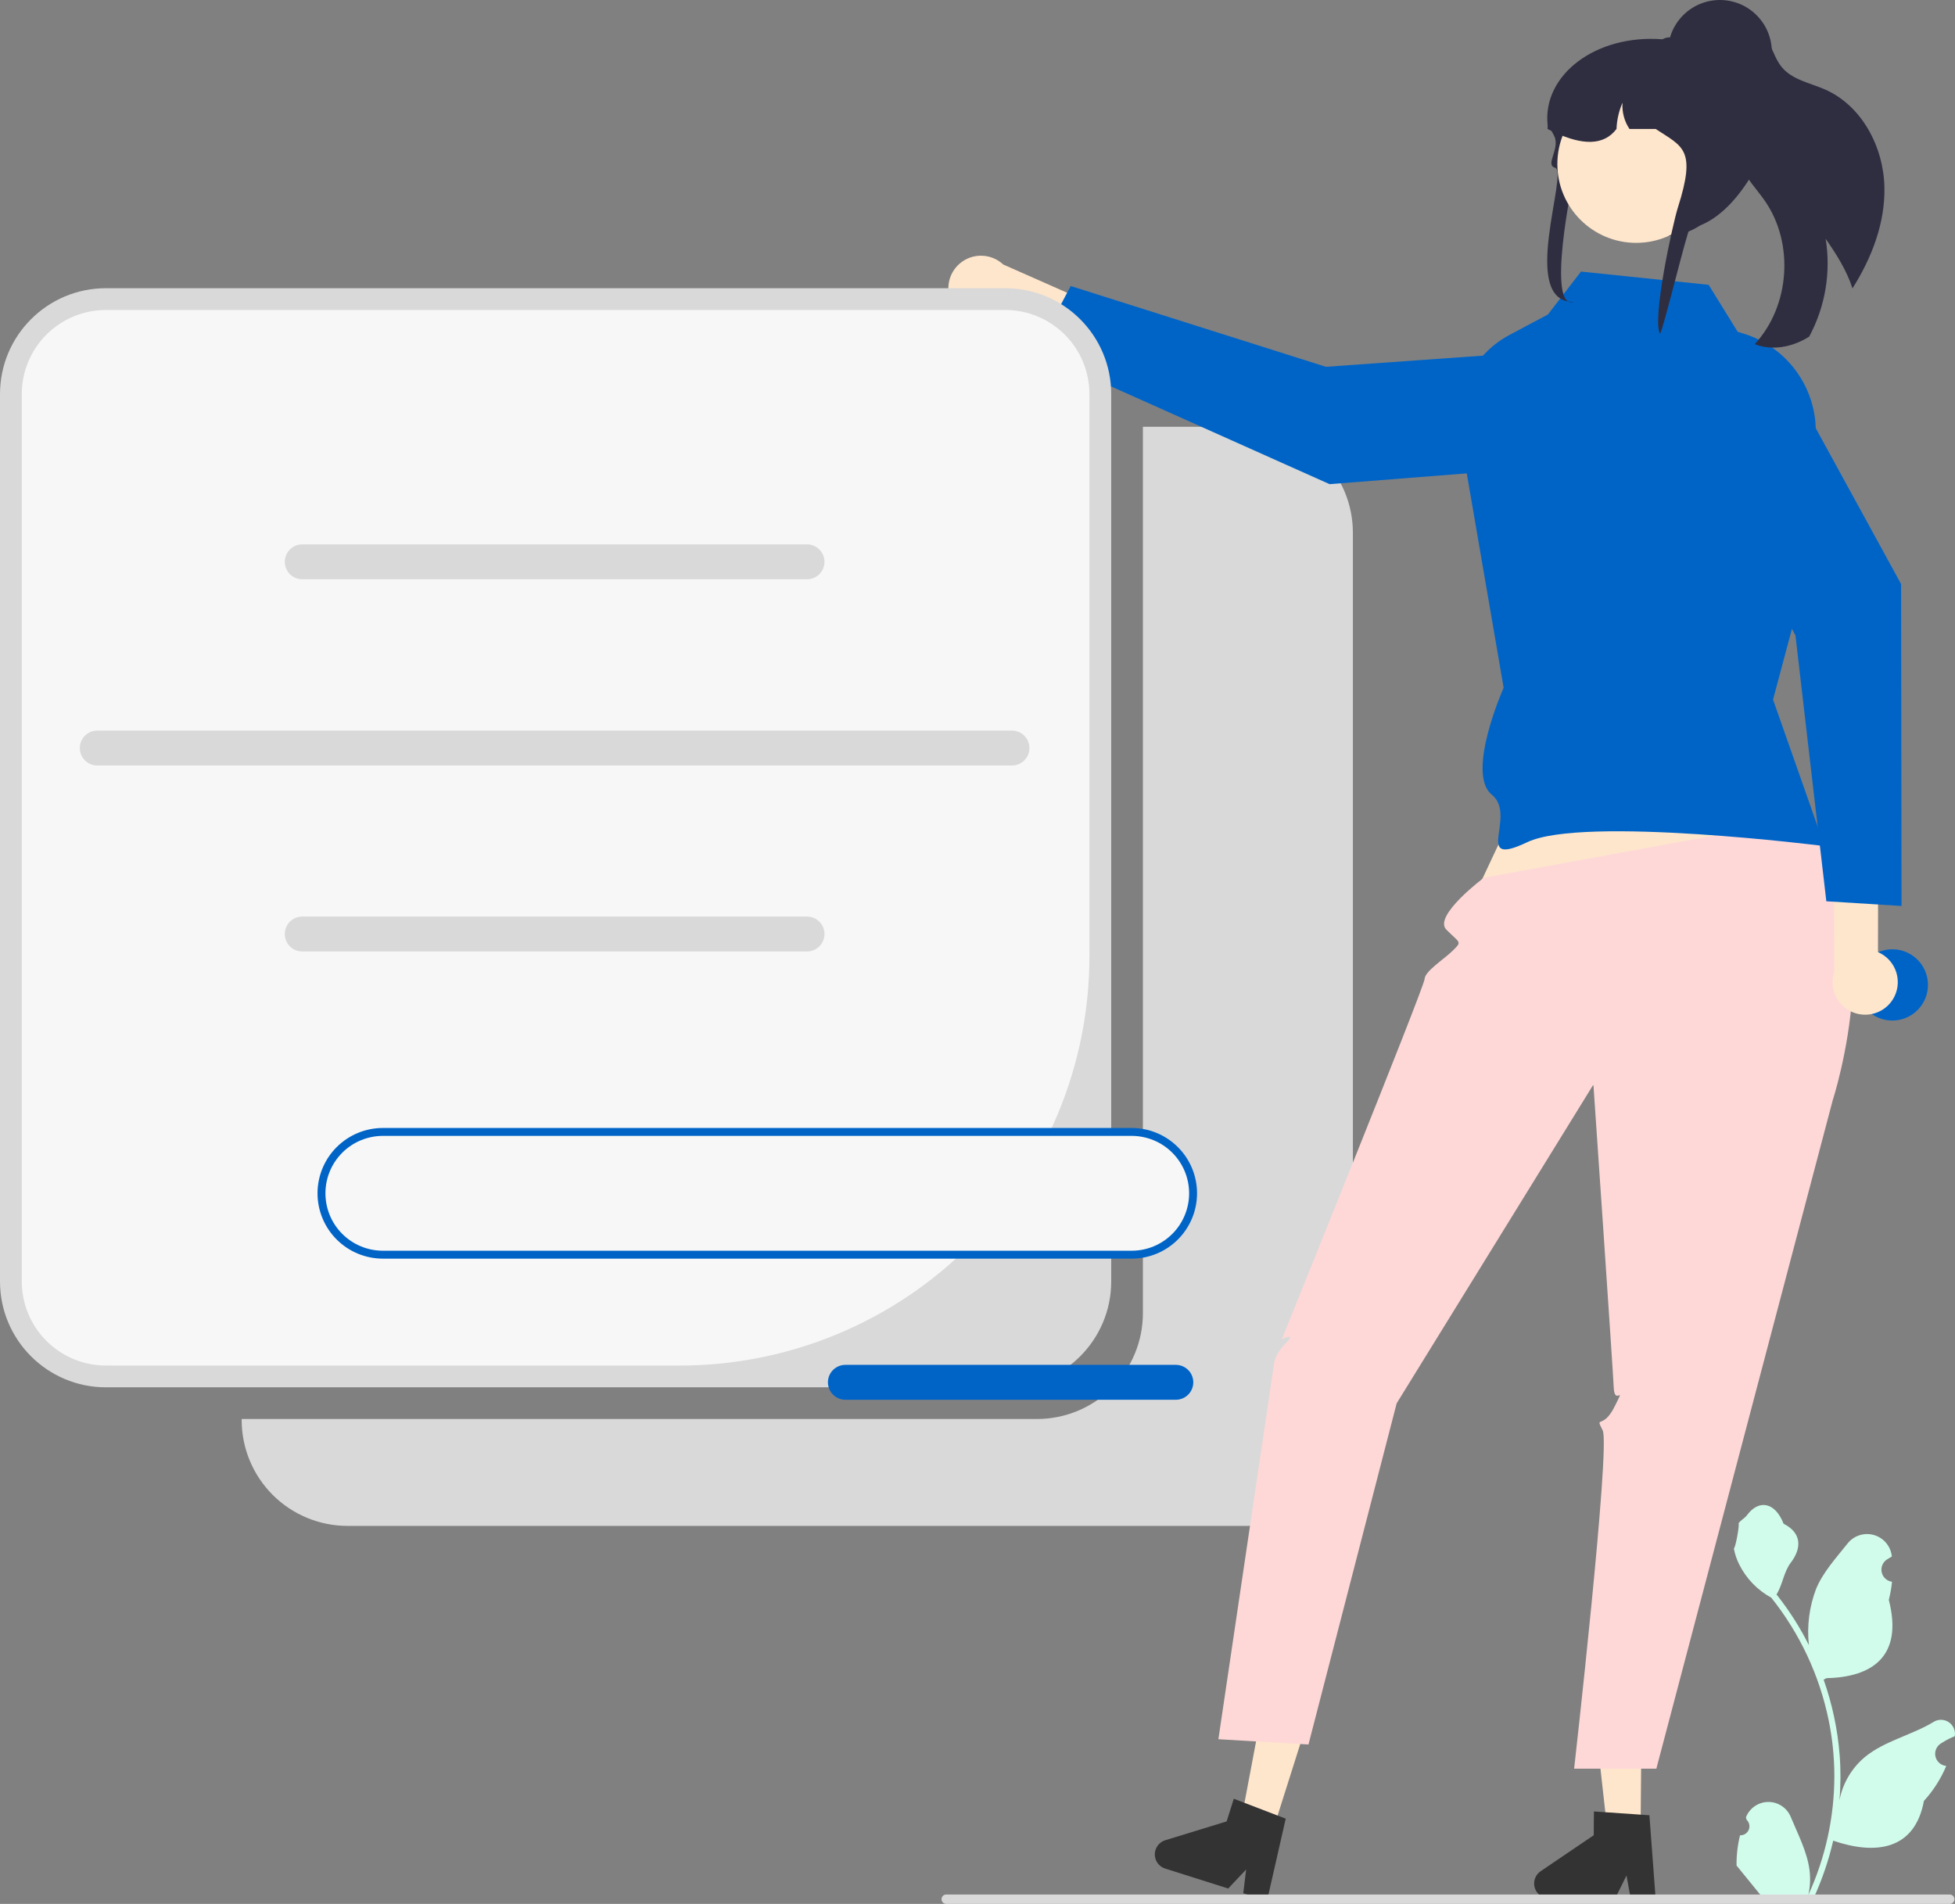 <svg width="384" height="374" viewBox="0 0 384 374" fill="none" xmlns="http://www.w3.org/2000/svg">
    <rect x="0" y="0" width="384" height="374" fill="#808080" stroke="none"/>
    <g clip-path="url(#clip0_791_2907)">
        <path
            d="M244.921 83.837H224.489V257.943C224.489 260.675 223.951 263.38 222.905 265.904C221.859 268.427 220.326 270.721 218.394 272.652C216.461 274.584 214.167 276.116 211.642 277.161C209.117 278.207 206.411 278.745 203.678 278.745H47.469V278.944C47.469 281.675 48.007 284.38 49.053 286.904C50.099 289.428 51.632 291.721 53.564 293.653C55.497 295.584 57.791 297.116 60.316 298.162C62.841 299.207 65.547 299.745 68.28 299.745H244.921C247.654 299.745 250.36 299.207 252.885 298.162C255.41 297.116 257.705 295.584 259.637 293.653C261.57 291.721 263.103 289.428 264.149 286.904C265.194 284.38 265.733 281.675 265.733 278.944V104.639C265.733 99.122 263.54 93.831 259.637 89.93C255.734 86.029 250.441 83.837 244.921 83.837Z"
            fill="#D9D9D9" />
        <path
            d="M341.777 360.519C342.139 360.535 342.497 360.44 342.803 360.247C343.108 360.053 343.347 359.77 343.487 359.436C343.627 359.102 343.66 358.734 343.583 358.38C343.506 358.026 343.323 357.705 343.057 357.459L342.936 356.978C342.952 356.94 342.968 356.901 342.984 356.863C343.348 356.003 343.959 355.269 344.739 354.755C345.519 354.24 346.434 353.968 347.368 353.971C348.303 353.975 349.216 354.254 349.992 354.774C350.768 355.295 351.374 356.033 351.732 356.896C353.162 360.34 354.984 363.79 355.432 367.431C355.63 369.041 355.547 370.673 355.186 372.254C358.547 364.927 360.292 356.964 360.303 348.904C360.303 346.882 360.191 344.861 359.966 342.851C359.78 341.203 359.522 339.567 359.192 337.943C357.391 329.129 353.524 320.869 347.908 313.839C345.19 312.357 342.992 310.078 341.611 307.308C341.11 306.313 340.756 305.25 340.56 304.153C340.867 304.194 341.716 299.527 341.485 299.24C341.912 298.592 342.677 298.27 343.143 297.638C345.464 294.493 348.662 295.042 350.331 299.316C353.897 301.114 353.931 304.098 351.743 306.967C350.351 308.792 350.16 311.262 348.939 313.216C349.064 313.377 349.195 313.533 349.321 313.693C351.618 316.646 353.62 319.816 355.298 323.158C354.89 319.414 355.377 315.626 356.719 312.106C358.079 308.826 360.629 306.063 362.875 303.227C363.469 302.466 364.275 301.897 365.192 301.593C366.11 301.29 367.096 301.264 368.028 301.521C368.959 301.778 369.794 302.305 370.426 303.035C371.057 303.766 371.458 304.667 371.578 305.626C371.583 305.667 371.587 305.709 371.591 305.751C371.258 305.939 370.931 306.139 370.612 306.35C370.211 306.618 369.9 307.001 369.72 307.448C369.54 307.896 369.5 308.388 369.604 308.858C369.708 309.329 369.953 309.758 370.305 310.088C370.657 310.418 371.101 310.633 371.578 310.707L371.627 310.714C371.508 311.916 371.298 313.107 370.998 314.276C373.879 325.411 367.66 329.466 358.78 329.649C358.584 329.749 358.393 329.849 358.197 329.945C359.883 334.721 360.941 339.696 361.343 344.745C361.571 347.723 361.558 350.715 361.303 353.692L361.318 353.586C361.961 350.277 363.728 347.29 366.319 345.131C370.168 341.972 375.605 340.808 379.757 338.268C380.198 337.985 380.711 337.834 381.235 337.832C381.76 337.831 382.274 337.98 382.716 338.261C383.159 338.542 383.512 338.943 383.734 339.418C383.955 339.893 384.037 340.422 383.968 340.941L383.951 341.052C383.332 341.304 382.729 341.594 382.146 341.921C381.813 342.109 381.486 342.309 381.167 342.52C380.766 342.788 380.455 343.171 380.275 343.619C380.095 344.066 380.054 344.558 380.159 345.029C380.263 345.5 380.508 345.928 380.86 346.258C381.212 346.588 381.656 346.804 382.133 346.877L382.181 346.885C382.217 346.89 382.247 346.895 382.282 346.9C381.224 349.424 379.74 351.747 377.894 353.767C376.093 363.487 368.357 364.409 360.082 361.579H360.077C359.169 365.522 357.853 369.361 356.151 373.033H342.128C342.078 372.877 342.033 372.716 341.987 372.561C343.285 372.642 344.589 372.565 345.868 372.33C344.827 371.054 343.787 369.767 342.746 368.491C342.723 368.468 342.701 368.442 342.681 368.416C342.153 367.763 341.621 367.115 341.093 366.462L341.092 366.461C341.064 364.459 341.295 362.462 341.777 360.519Z"
            fill="#D1FCEC" />
        <path
            d="M187.326 60.154C187.838 60.929 188.513 61.584 189.303 62.073C190.093 62.563 190.98 62.874 191.902 62.987C192.825 63.1 193.761 63.011 194.646 62.727C195.53 62.443 196.343 61.97 197.027 61.341L226.181 74.488L231.802 67.322L197.061 51.96C195.916 50.888 194.417 50.273 192.849 50.232C191.281 50.19 189.752 50.725 188.552 51.735C187.352 52.745 186.565 54.16 186.339 55.712C186.113 57.264 186.464 58.844 187.326 60.154Z"
            fill="#FEE6CC" />
        <path
            d="M312.444 68.352L315.336 84.729C315.471 85.493 315.444 86.277 315.258 87.03C315.072 87.784 314.73 88.49 314.255 89.103C313.78 89.717 313.182 90.224 312.499 90.593C311.816 90.961 311.063 91.183 310.289 91.244L261.156 95.106L203.402 69.271L210.3 56.183L260.436 72.052L312.444 68.352Z"
            fill="#0064C7" />
        <path
            d="M197.452 56.614H20.812C9.318 56.614 0 65.928 0 77.416V251.721C0 263.209 9.318 272.522 20.812 272.522H197.452C208.946 272.522 218.264 263.209 218.264 251.721V77.416C218.264 65.928 208.946 56.614 197.452 56.614Z"
            fill="#D9D9D9" />
        <path
            d="M20.812 60.892C18.641 60.892 16.491 61.32 14.486 62.15C12.48 62.98 10.657 64.198 9.122 65.732C7.587 67.266 6.369 69.088 5.539 71.093C4.708 73.097 4.28 75.246 4.28 77.416V251.721C4.28 256.103 6.022 260.306 9.122 263.405C12.223 266.504 16.427 268.245 20.812 268.245H133.548C144.111 268.245 154.571 266.165 164.33 262.125C174.089 258.085 182.956 252.163 190.425 244.697C197.894 237.232 203.819 228.369 207.861 218.615C211.904 208.861 213.984 198.406 213.984 187.849V77.416C213.984 75.246 213.556 73.097 212.726 71.093C211.895 69.088 210.677 67.266 209.142 65.732C207.607 64.198 205.785 62.98 203.779 62.15C201.773 61.32 199.623 60.892 197.452 60.892H20.812Z"
            fill="#F7F7F7" />
        <path
            d="M158.511 113.791H59.367C58.457 113.791 57.584 113.43 56.941 112.787C56.298 112.144 55.937 111.272 55.937 110.362C55.937 109.453 56.298 108.581 56.941 107.938C57.584 107.295 58.457 106.934 59.367 106.934H158.511C159.421 106.934 160.294 107.295 160.937 107.938C161.58 108.581 161.942 109.453 161.942 110.362C161.942 111.272 161.58 112.144 160.937 112.787C160.294 113.43 159.421 113.791 158.511 113.791Z"
            fill="#D9D9D9" />
        <path
            d="M158.511 186.903H59.367C58.457 186.903 57.584 186.542 56.941 185.899C56.298 185.256 55.937 184.384 55.937 183.475C55.937 182.566 56.298 181.694 56.941 181.051C57.584 180.408 58.457 180.046 59.367 180.046H158.511C159.421 180.046 160.294 180.408 160.937 181.051C161.58 181.694 161.942 182.566 161.942 183.475C161.942 184.384 161.58 185.256 160.937 185.899C160.294 186.542 159.421 186.903 158.511 186.903Z"
            fill="#D9D9D9" />
        <path
            d="M198.772 150.371H19.106C18.196 150.371 17.324 150.01 16.68 149.367C16.037 148.724 15.676 147.852 15.676 146.943C15.676 146.033 16.037 145.161 16.68 144.518C17.324 143.875 18.196 143.514 19.106 143.514H198.772C199.682 143.514 200.554 143.875 201.197 144.518C201.841 145.161 202.202 146.033 202.202 146.943C202.202 147.852 201.841 148.724 201.197 149.367C200.554 150.01 199.682 150.371 198.772 150.371Z"
            fill="#D9D9D9" />
        <path d="M306.237 140.537L288.339 178.649L357.19 171.679L342.817 135.092L306.237 140.537Z" fill="#FEE6CC" />
        <path d="M322.244 359.589L315.716 359.534L312.826 333.78L322.46 333.862L322.244 359.589Z" fill="#FEE6CC" />
        <path
            d="M301.334 369.964C301.328 370.737 301.63 371.482 302.172 372.033C302.715 372.585 303.454 372.899 304.228 372.907L317.207 373.015L319.479 368.412L320.313 373.038L325.21 373.083L323.974 356.581L322.27 356.467L315.32 355.988L313.078 355.838L313.039 360.507L302.613 367.576C302.222 367.841 301.902 368.196 301.679 368.612C301.456 369.028 301.338 369.492 301.334 369.964Z"
            fill="#333333" />
        <path d="M250.002 359.618L243.778 357.648L248.586 332.183L257.772 335.09L250.002 359.618Z" fill="#FEE6CC" />
        <path
            d="M226.965 363.395C226.732 364.133 226.802 364.933 227.158 365.619C227.514 366.306 228.128 366.823 228.866 367.058L241.24 370.973L244.765 367.24L244.203 371.907L248.871 373.388L252.54 357.251L250.944 356.642L244.442 354.144L242.343 353.342L240.933 357.793L228.89 361.488C228.438 361.626 228.027 361.872 227.692 362.204C227.357 362.537 227.108 362.945 226.965 363.395Z"
            fill="#333333" />
        <path
            d="M354.054 160.961L291.452 172.427C291.452 172.427 281.411 179.934 284.097 182.622C286.783 185.311 287.199 184.895 285.435 186.658C283.67 188.422 279.854 190.78 279.817 192.323C279.779 193.867 251.765 263.09 251.765 263.09C251.765 263.09 254.877 261.535 252.543 263.868C250.208 266.201 250.208 268.129 250.208 268.129L239.314 341.647L257.007 342.688L274.332 275.664L312.976 213.048C312.976 213.048 316.81 268.885 316.971 272.599C317.132 276.313 319.466 271.646 317.132 276.313C314.797 280.979 313.241 277.868 314.797 280.979C316.353 284.091 309.191 347.43 309.191 347.43H325.34L359.977 216.145C359.977 216.145 372.3 178.613 354.054 160.961Z"
            fill="#FED8D7" />
        <path
            d="M335.612 55.95L310.535 53.346L304.038 61.777L296.47 65.806C293.267 67.511 290.623 70.102 288.854 73.269C287.086 76.436 286.268 80.046 286.497 83.666L295.342 135.093C295.342 135.093 287.871 151.908 293.008 156.093C298.145 160.278 289.036 170.643 300.012 165.427C310.987 160.21 358.375 166.204 358.375 166.204L348.259 137.426L355.816 109.147L356.647 85.436C356.803 81.005 355.487 76.648 352.906 73.042C350.324 69.437 346.622 66.786 342.376 65.504L341.319 65.185L335.612 55.95Z"
            fill="#0064C7" />
        <path
            d="M370.135 36.735C370.299 43.8 367.658 50.641 363.863 56.649C362.736 53.141 360.709 49.949 358.595 46.906C359.66 53.489 358.525 60.24 355.365 66.114C355.254 66.193 355.138 66.267 355.02 66.335C351.926 68.195 348.005 68.948 344.659 67.605C351.572 60.156 352.452 47.815 346.656 39.46C345.015 37.089 342.893 34.993 341.876 32.295C340.271 27.99 341.814 23.25 342.787 18.762C343.697 14.585 343.856 9.615 341.053 6.553C341.352 6.125 341.76 5.785 342.235 5.567C342.709 5.348 343.233 5.26 343.753 5.311C345.482 5.555 346.74 7.056 347.541 8.603C348.343 10.15 348.871 11.864 349.988 13.2C352.057 15.701 355.579 16.292 358.547 17.61C365.736 20.81 369.963 28.874 370.135 36.735Z"
            fill="#2F2E41" />
        <path
            d="M184.935 373.075C184.934 373.196 184.958 373.317 185.004 373.429C185.051 373.542 185.119 373.644 185.205 373.73C185.291 373.816 185.393 373.884 185.506 373.93C185.618 373.977 185.739 374 185.861 374H382.965C383.211 374 383.446 373.903 383.62 373.729C383.793 373.555 383.891 373.32 383.891 373.075C383.891 372.829 383.793 372.594 383.62 372.42C383.446 372.246 383.211 372.149 382.965 372.149H185.861C185.739 372.149 185.618 372.172 185.506 372.219C185.393 372.265 185.291 372.333 185.205 372.419C185.119 372.505 185.051 372.607 185.004 372.72C184.958 372.832 184.934 372.953 184.935 373.075Z"
            fill="#D9D9D9" />
        <path
            d="M371.687 200.474C375.555 200.474 378.691 197.34 378.691 193.474C378.691 189.608 375.555 186.474 371.687 186.474C367.819 186.474 364.684 189.608 364.684 193.474C364.684 197.34 367.819 200.474 371.687 200.474Z"
            fill="#0064C7" />
        <path
            d="M309.626 32.696C310.037 31.259 307.205 40.043 308.571 40.202C314.794 40.915 323.336 44.63 327.671 46.363C327.866 46.34 328.061 46.318 328.25 46.289C328.715 46.238 329.169 46.165 329.617 46.08C339.709 44.171 343.589 28.677 343.589 28.535C343.589 27.838 341.917 8.707 339.282 8.424C338.59 8.349 337.894 8.311 337.198 8.31H330.66C329.307 8.019 327.935 7.82 326.555 7.716H326.544C313.381 6.713 303.002 14.732 303.972 24.49C303.977 24.501 303.989 24.513 303.995 24.524C304.276 24.943 304.523 25.34 304.741 25.719C304.953 26.076 305.131 26.416 305.286 26.738C306.486 29.23 303.402 32.366 305.447 32.951C308.167 33.729 298.294 59.313 309.059 59.313C303.823 60.801 308.493 36.66 309.626 32.696Z"
            fill="#2F2E41" />
        <path
            d="M321.376 47.707C329.926 47.707 336.857 40.78 336.857 32.234C336.857 23.689 329.926 16.761 321.376 16.761C312.826 16.761 305.896 23.689 305.896 32.234C305.896 40.78 312.826 47.707 321.376 47.707Z"
            fill="#FEE6CC" />
        <path
            d="M303.972 25.334C304.23 25.47 304.483 25.594 304.741 25.719C305.011 25.849 305.281 25.979 305.55 26.098C310.734 28.449 314.953 28.709 317.514 25.334C317.582 23.558 317.981 21.81 318.69 20.18C318.565 22.002 319.046 23.813 320.057 25.334H325.212C330.522 28.856 333.249 29.224 329.563 40.789C328.535 44.011 324.45 62.762 326.057 65.542C326.522 65.492 331.469 44.953 331.917 44.869C342.009 42.96 348.421 26.342 347.6 25.402C347.604 22.728 346.989 20.09 345.803 17.694C344.303 14.658 341.964 12.115 339.064 10.366C337.335 9.528 335.532 8.851 333.679 8.344C333.633 8.333 333.593 8.322 333.547 8.31C332.979 8.157 332.399 8.016 331.819 7.897C330.621 7.644 329.41 7.461 328.191 7.348C328.105 7.342 328.019 7.336 327.939 7.336C327.452 7.337 326.974 7.468 326.555 7.716C326.549 7.716 326.549 7.721 326.544 7.721C326.244 7.896 325.983 8.129 325.774 8.407C325.408 8.873 325.209 9.45 325.212 10.043H319.471C319.259 10.043 319.046 10.049 318.834 10.06C315.003 10.191 311.358 11.746 308.613 14.421C305.869 17.096 304.222 20.699 303.995 24.524C303.977 24.796 303.972 25.062 303.972 25.334Z"
            fill="#2F2E41" />
        <path
            d="M337.819 20.387C343.452 20.387 348.018 15.824 348.018 10.194C348.018 4.564 343.452 0 337.819 0C332.187 0 327.621 4.564 327.621 10.194C327.621 15.824 332.187 20.387 337.819 20.387Z"
            fill="#2F2E41" />
        <path
            d="M371.766 196.361C372.264 195.576 372.585 194.693 372.707 193.772C372.83 192.851 372.751 191.915 372.476 191.027C372.201 190.14 371.737 189.323 371.114 188.633C370.492 187.943 369.728 187.396 368.874 187.03L368.924 155.062L360.081 152.874L360.298 190.843C359.789 192.327 359.842 193.945 360.447 195.392C361.052 196.838 362.167 198.013 363.58 198.693C364.994 199.373 366.608 199.511 368.116 199.081C369.625 198.652 370.924 197.683 371.766 196.361Z"
            fill="#FEE6CC" />
        <path
            d="M327.973 78.928L341.735 69.58C342.377 69.144 343.103 68.847 343.866 68.708C344.63 68.569 345.414 68.591 346.169 68.773C346.924 68.955 347.632 69.292 348.248 69.764C348.865 70.236 349.376 70.831 349.748 71.511L373.408 114.724L373.498 177.967L358.727 177.042L352.663 124.829L327.973 78.928Z"
            fill="#0064C7" />
        <path
            d="M222.283 222.353H75.207C72.008 222.353 68.94 223.623 66.678 225.884C64.416 228.145 63.145 231.212 63.145 234.409C63.145 237.606 64.416 240.673 66.678 242.934C68.94 245.195 72.008 246.465 75.207 246.465H222.283C225.482 246.465 228.55 245.195 230.812 242.934C233.074 240.673 234.344 237.606 234.344 234.409C234.344 231.212 233.074 228.145 230.812 225.884C228.55 223.623 225.482 222.353 222.283 222.353Z"
            fill="#F7F7F7" />
        <path
            d="M222.282 247.243H75.207C71.802 247.243 68.536 245.89 66.128 243.484C63.72 241.077 62.367 237.813 62.367 234.409C62.367 231.005 63.72 227.741 66.128 225.334C68.536 222.928 71.802 221.575 75.207 221.575H222.282C225.688 221.575 228.954 222.928 231.362 225.334C233.77 227.741 235.122 231.005 235.122 234.409C235.122 237.813 233.77 241.077 231.362 243.484C228.954 245.89 225.688 247.243 222.282 247.243ZM75.207 223.131C72.215 223.131 69.344 224.319 67.228 226.434C65.112 228.549 63.923 231.418 63.923 234.409C63.923 237.4 65.112 240.269 67.228 242.384C69.344 244.499 72.215 245.687 75.207 245.687H222.282C225.275 245.687 228.145 244.499 230.261 242.384C232.377 240.269 233.566 237.4 233.566 234.409C233.566 231.418 232.377 228.549 230.261 226.434C228.145 224.319 225.275 223.131 222.282 223.131H75.207Z"
            fill="#0064C7" />
        <path
            d="M230.955 274.965H166.05C165.141 274.965 164.268 274.604 163.625 273.961C162.982 273.318 162.62 272.446 162.62 271.537C162.62 270.628 162.982 269.756 163.625 269.113C164.268 268.47 165.141 268.108 166.05 268.108H230.955C231.865 268.108 232.737 268.47 233.381 269.113C234.024 269.756 234.385 270.628 234.385 271.537C234.385 272.446 234.024 273.318 233.381 273.961C232.737 274.604 231.865 274.965 230.955 274.965Z"
            fill="#0064C7" />
    </g>
    <defs>
        <clipPath id="clip0_791_2907">
            <rect width="384" height="374" fill="white" />
        </clipPath>
    </defs>
</svg>